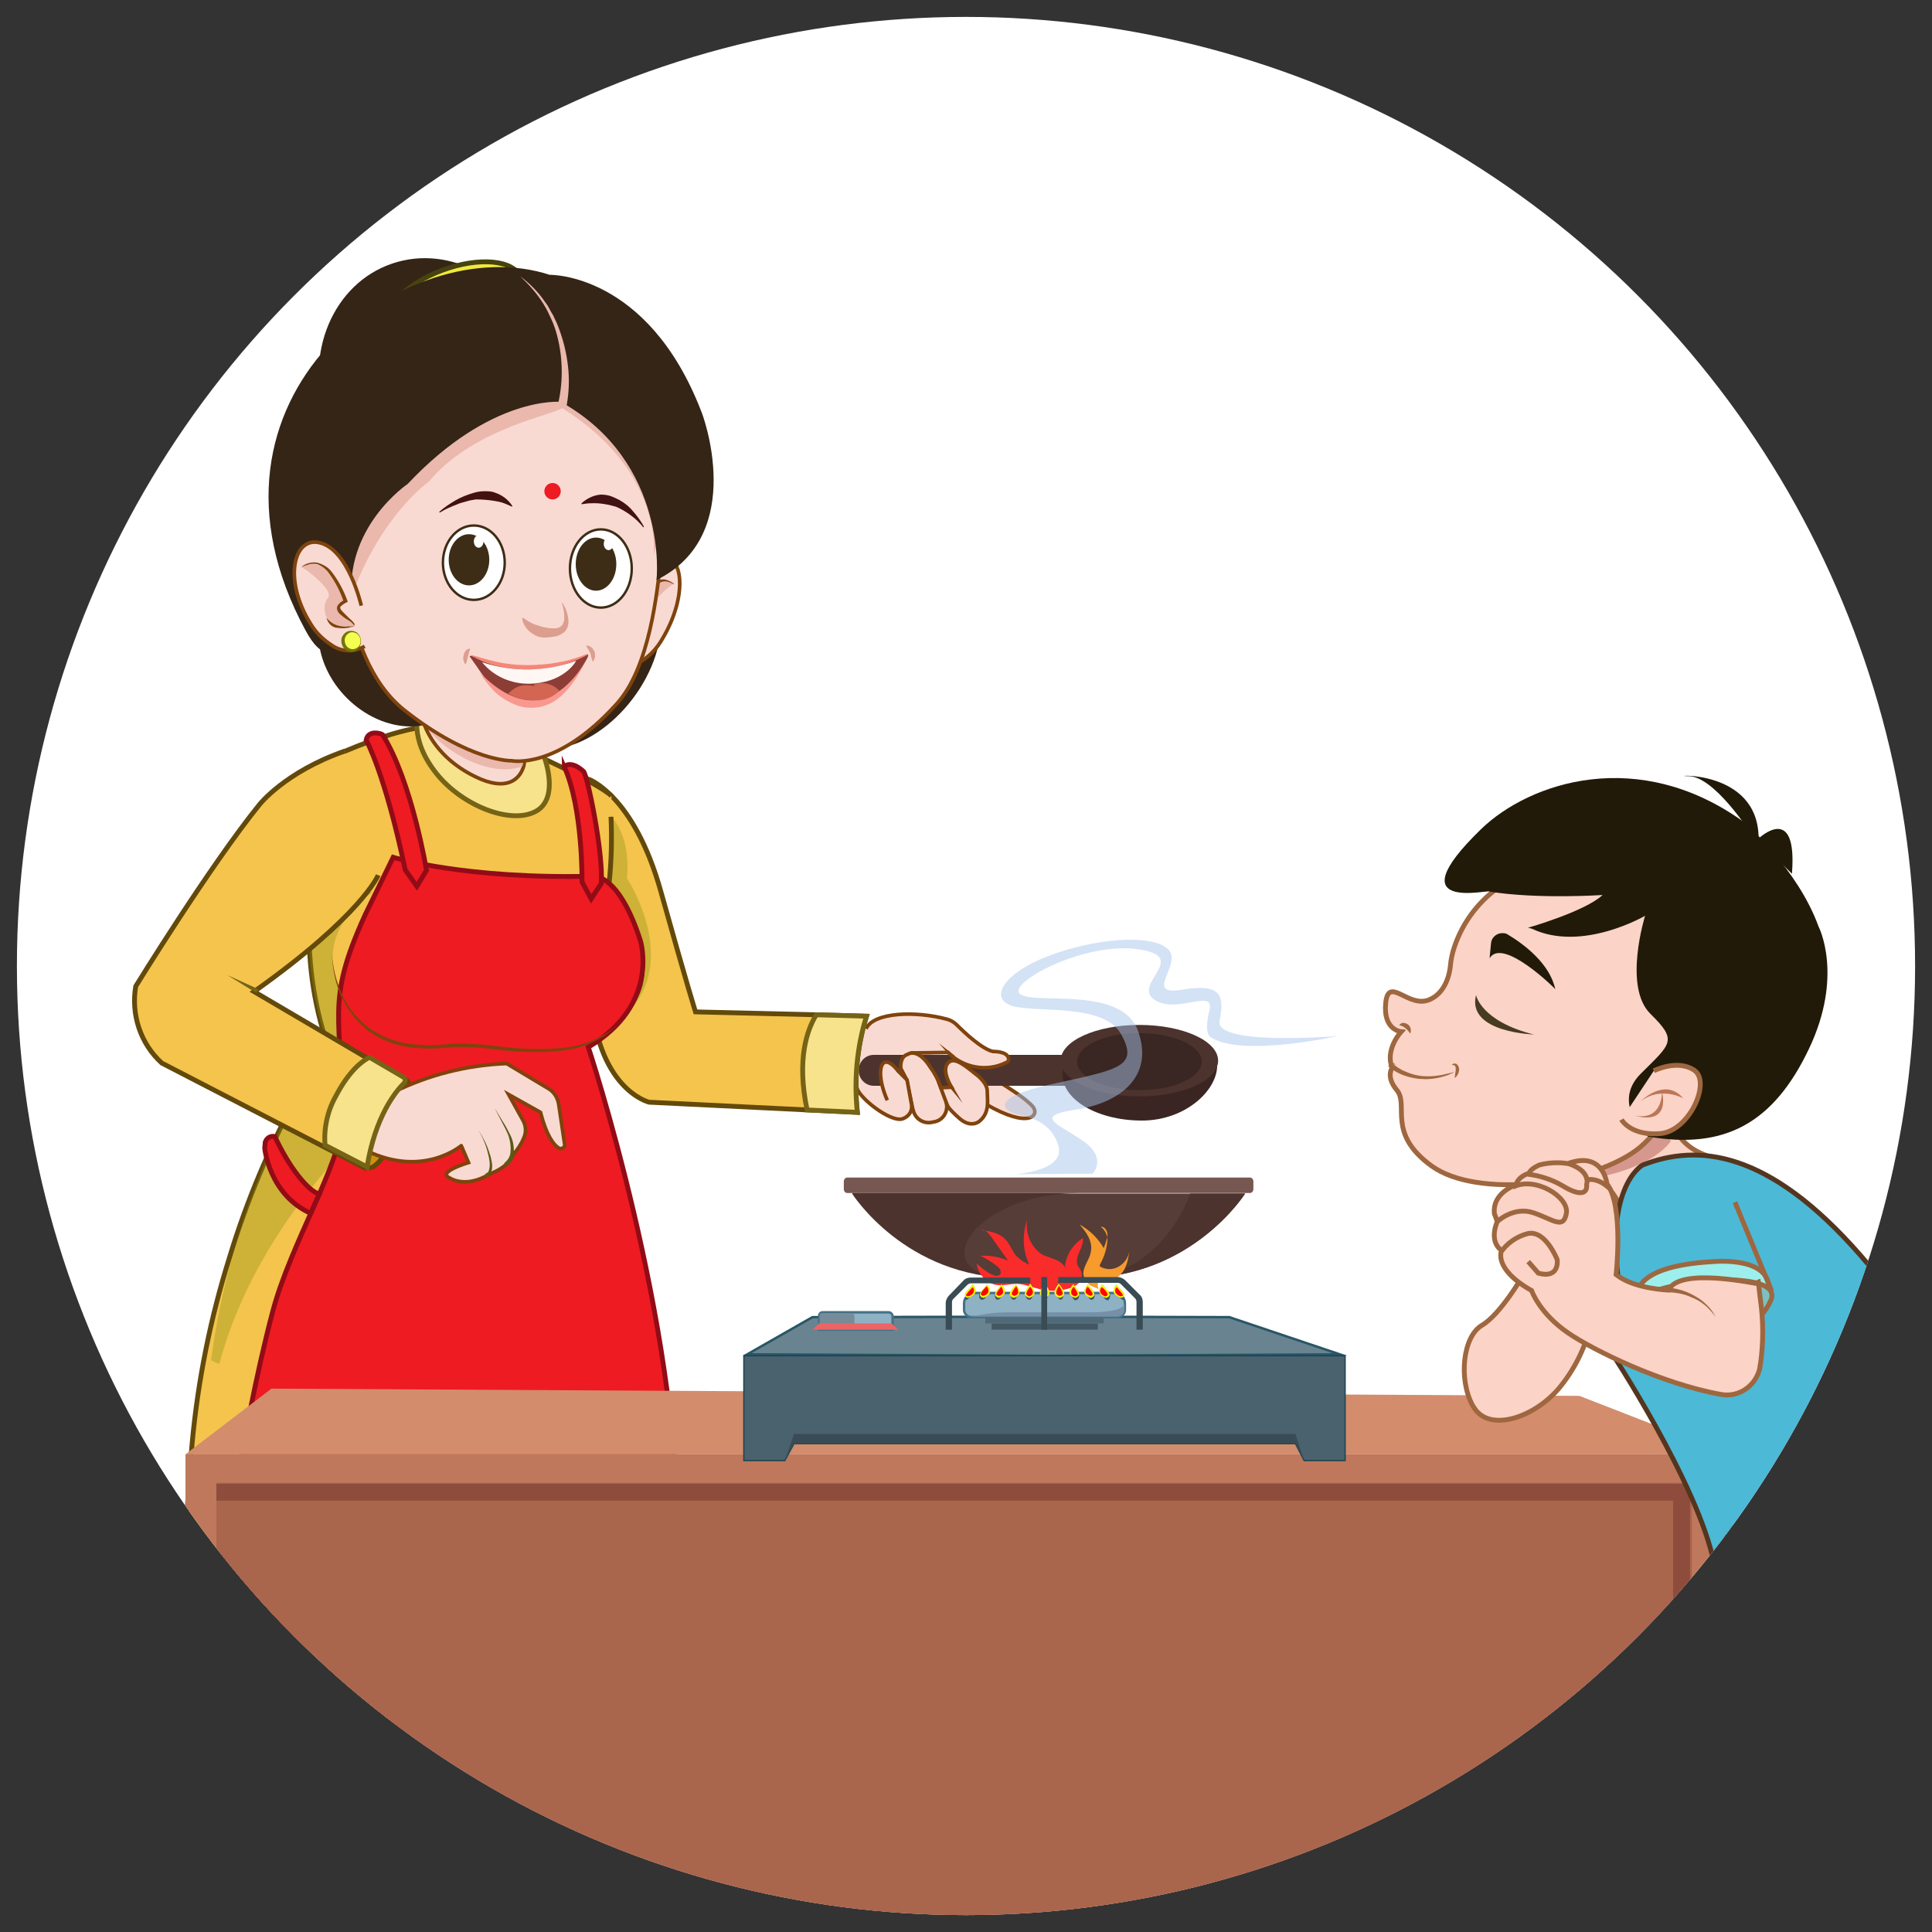 <?xml version="1.0" encoding="utf-8"?>
<!-- Generator: Adobe Illustrator 25.2.3, SVG Export Plug-In . SVG Version: 6.00 Build 0)  -->
<svg version="1.1" id="Layer_1" xmlns="http://www.w3.org/2000/svg" xmlns:xlink="http://www.w3.org/1999/xlink" x="0px" y="0px"
	 viewBox="0 0 400 400" style="enable-background:new 0 0 400 400;" xml:space="preserve">
<rect x="0" y="0" width="400" height="400" fill="#333333" stroke="none"/>
<style type="text/css">
	.st0{fill:#FFFFFF;}
	.st1{clip-path:url(#SVGID_2_);}
	.st2{fill:#F9DAD2;stroke:#7F430D;stroke-width:0.75;stroke-miterlimit:10;}
	.st3{fill:#D19B13;stroke:#63490A;stroke-miterlimit:10;}
	.st4{fill:#F9DAD2;}
	.st5{fill:#4C332E;}
	.st6{fill:#7F430D;}
	.st7{fill:#3A2522;}
	.st8{fill:#3A2622;}
	.st9{fill:#F4C44D;stroke:#63490A;stroke-miterlimit:10;}
	.st10{opacity:0.37;fill:#8A9312;enable-background:new    ;}
	.st11{fill:#8A9312;}
	.st12{fill:#63490A;}
	.st13{fill:#F8E38D;stroke:#756316;stroke-miterlimit:10;}
	.st14{fill:#F8E38D;}
	.st15{fill:#756316;}
	.st16{fill:#563D37;}
	.st17{fill:#775751;}
	.st18{fill:#F79B2D;}
	.st19{fill:#F92B2B;}
	.st20{fill:#EE1B22;stroke:#910C16;stroke-miterlimit:10;}
	.st21{fill:#C9930E;stroke:#63490A;stroke-miterlimit:10;}
	.st22{fill:#595B16;}
	.st23{fill:#BF785C;}
	.st24{fill:#AA654D;}
	.st25{fill:#8E4D3C;}
	.st26{fill:#D38C6C;}
	.st27{fill:#698391;stroke:#295666;stroke-width:0.5;stroke-miterlimit:10;}
	.st28{fill:#4A616E;stroke:#19444F;stroke-width:0.25;stroke-miterlimit:10;}
	.st29{fill:#394B54;}
	.st30{fill:#435863;}
	.st31{fill:#8FB1C4;stroke:#447287;stroke-width:0.5;stroke-miterlimit:10;}
	.st32{fill:#516A78;}
	.st33{fill:#68D1F7;}
	.st34{fill:#FFF200;}
	.st35{fill:#FF0303;}
	.st36{fill:#EB9465;}
	.st37{fill:#7690A8;}
	.st38{fill:#778C99;}
	.st39{fill:#EB6565;}
	.st40{fill:none;}
	.st41{fill:#342516;}
	.st42{fill:#EAB8AD;}
	.st43{fill:#EFE940;stroke:#47430F;stroke-miterlimit:10;}
	.st44{fill:#F4FF51;}
	.st45{fill:#73750B;}
	.st46{fill:#421111;}
	.st47{fill:#8C3D35;}
	.st48{fill:#F9988F;}
	.st49{fill:#F58778;}
	.st50{fill:#FFF7F4;}
	.st51{fill:#D26653;}
	.st52{fill:#FFFFFF;stroke:#3D2D16;stroke-width:0.5;stroke-miterlimit:10;}
	.st53{fill:#3D2D16;}
	.st54{fill:#DC9E8F;}
	.st55{fill:#EE1B22;}
	.st56{fill:#FBD3C7;stroke:#9E673F;stroke-miterlimit:10;}
	.st57{fill:#D6988E;}
	.st58{fill:#211A09;}
	.st59{fill:#473B21;}
	.st60{fill:#FBD3C7;}
	.st61{fill:#9E673F;}
	.st62{fill:#BC7757;}
	.st63{fill:#D6A27F;stroke:#562F15;stroke-miterlimit:10;}
	.st64{fill:#F4C29D;stroke:#562F15;stroke-miterlimit:10;}
	.st65{fill:#4CB9D6;stroke:#54351F;stroke-miterlimit:10;}
	.st66{fill:#9CEFED;stroke:#9E673F;stroke-miterlimit:10;}
	.st67{fill:#7CC1C1;stroke:#9E673F;stroke-miterlimit:10;}
	.st68{fill:none;stroke:#9E673F;stroke-miterlimit:10;}
	.st69{opacity:0.49;fill:#A5C5EB;enable-background:new    ;}
</style>
<circle class="st0" cx="200" cy="200" r="196.5"/>
<g>
	<defs>
		<circle id="SVGID_1_" cx="200" cy="200" r="196.5"/>
	</defs>
	<clipPath id="SVGID_2_">
		<use xlink:href="#SVGID_1_"  style="overflow:visible;"/>
	</clipPath>
	<g class="st1">
		<path class="st2" d="M268.1,286.8c0,0-5.1,6-4.1,12.2c1.8,1.1,4.2,0.6,5.3-1.2c0.2-0.3,0.3-0.5,0.4-0.8
			C271.6,292.6,268.1,286.8,268.1,286.8z"/>
		<path class="st3" d="M76.3,307.9c0,0.4-5.8-0.4-5.9,0.7c-0.7,10.5-3.8,47.7-3.8,47.7l35.1,2.9l12-36.4"/>
		<path class="st3" d="M100.4,309.7c0,0.4,0.7,5.4,0.9,6.5c1.6,10.4,8,48.5,8,48.5l38.3-8.5l-1-49.4"/>
		<path class="st2" d="M202.8,223.6l4.7,0.8c0,0,5.1,3.1,6.4,4.8s-0.8,4.6-9.8-0.6C204,228.7,203.6,224.6,202.8,223.6z"/>
		<path class="st4" d="M177.8,218.9c0.2,2.7-3,4-1.3,5.3c1.2,1,7,2.4,8.7,2.4c4.1,0,8.3-0.3,8.3-4.9s-4.7-10.1-8.8-10.1
			S177.4,212.7,177.8,218.9z"/>
		<path class="st5" d="M224.4,224.8h-43.5c-1.7,0-3.1-1.4-3.1-3.1l0,0v-0.2c0-1.7,1.4-3.1,3.1-3.1l0,0h43.5l0,0V224.8L224.4,224.8z"
			/>
		<path class="st2" d="M179.3,213c1.6-3.5,10.4-3.7,16.7-2c0.8,0.2,1.5,0.6,2.1,1.2c1.6,1.6,5.2,5,7.5,5.5c0,0,2.9-0.1,3.2,1.4
			c0.1,0.4-0.1,0.8-0.5,0.9c-4,2-8.9,1.1-12-2.1l-7.8,0.1"/>
		<path class="st2" d="M197,225.1c0,0-2-3.2-0.9-4.8s3-0.3,5.8,2c0,0,2.5,1.7,2.5,3.6s0.6,4.5-1.7,6.3c0,0-1.7,1.4-4-0.6
			s-2.7-2.9-2.7-2.9c0.2,1.8-1,3.4-2.8,3.6c-1.8,0.5-3.6-0.5-4.1-2.3c0-0.1,0-0.2-0.1-0.3l-1.3-6.2l-1.2-2.3c0,0-0.3-2.4,1.4-2.9
			c0,0,2.1-1.6,4.8,2.8c0.9,1.2,1.6,2.6,2.1,4.1L197,225.1z"/>
		<path class="st4" d="M196.8,224.8c0,0,0.8,1.3,2.4,3.6"/>
		<polygon class="st6" points="197.1,224.6 199.3,228.4 196.5,225 		"/>
		<path class="st2" d="M196.3,229.2c-0.2-0.3-2-5.3-2-5.3"/>
		<path class="st2" d="M188.7,228.7c0.3,1.4-0.7,2.7-2.1,3c-2.4,0.4-8.3-4-9.2-6.4c0,0-0.1,1.6-1.6-2.4"/>
		<path class="st2" d="M183.7,227.8c-2-4.6-1.6-7.7-0.4-7.9s2.6,1.8,2.6,1.8l1.9,1.9l1,5.5"/>
		<path class="st7" d="M252,220.6c0,5.2-6.6,11.4-15.6,11.4s-16.4-4.2-16.4-9.5s7.3-9.5,16.3-9.5S252,215.4,252,220.6z"/>
		<ellipse class="st5" cx="235.9" cy="219.6" rx="16.3" ry="7.4"/>
		<ellipse class="st8" cx="235.9" cy="219.8" rx="12.9" ry="5.9"/>
		<polygon class="st6" points="197.2,219.2 194.4,216 197.7,218.6 		"/>
		<path class="st9" d="M121.8,161.3l0.5,43.6c1,20.7,12.1,23.3,12.1,23.3l32.7,1.6l10.4,0.5c-0.7-6.7-0.1-13.5,1.9-19.9l-10.4-0.3
			l-25-0.6c0,0-1.6-5-7.2-25S121.8,161.3,121.8,161.3z"/>
		<path class="st10" d="M125.9,168.2c0,0.3,4.8,3.8,3.9,13.6c0,0,15.7,23.8-8.7,33.4"/>
		<path class="st9" d="M126.6,164.8c-2.2-2.4-21.6-12-31.7-14.3s-30.1,8.1-30.1,8.1L64.4,178l-0.2,9.2c-0.7,9.3,0.3,18.7,3.1,27.6
			l-1.7,2.7l-3.7,8.6C56,237,51.1,248.5,47.5,260.4c-3.9,12.4-6.5,25.3-7.7,38.2c-1.2,12.8-2,31.5-1.6,31.7
			c46.7,20.7,100.2-9.2,100.2-9.2c-0.8-16.6-2.6-33.1-5.1-49.5c-3.9-25.2-11.3-48.3-11.8-50.4c-1-4.5,0.9-5.6,0.9-5.6
			c8.8-4.9,10.2-11.9,10.2-11.9c2.3-10.5-6.5-20.8-6.5-20.8c0.5-4.6,0.6-9.2,0.4-13.8"/>
		<path class="st10" d="M72.9,209.4l13.4,14.9c0,0-31.4,22.7-40.9,58.1c-0.6-0.3-1.2-0.5-1.7-0.8c2.6-19.5,8.8-38.3,18.2-55.5
			L65,219c0.4-0.9,0.9-1.8,1.4-2.7l0.9-1.4c-2.8-8.9-3.8-18.3-3.1-27.6l0.2-9.3l2.9-0.6l9.7,7.5C76.2,185.2,62.1,194.6,72.9,209.4z"
			/>
		<polygon class="st11" points="95.5,232.5 91.1,274.7 91.3,232.3 		"/>
		<polygon class="st11" points="111.3,225.9 122.3,273.2 107.3,227 		"/>
		<polygon class="st11" points="80.6,229.6 65.3,264.4 76.6,228.2 		"/>
		<path class="st12" d="M123.6,215c-2.2,1.1-4.5,1.7-6.9,2c-2.3,0.3-4.7,0.5-7,0.6c-1.2,0-2.4,0-3.5,0l-3.5-0.2l-3.6-0.3l-3.5-0.4
			L99,217l3.5,0.1h3.5c1.2-0.1,2.3,0,3.5-0.1c2.3-0.1,4.6-0.4,6.9-0.8c1.1-0.2,2.3-0.5,3.4-0.8c1.1-0.3,2.1-0.7,3.1-1.3L123.6,215z"
			/>
		<path class="st13" d="M108.4,148.5c4.9,6.7,7.8,16.7,2.5,19.5s-15.3-1.3-20.5-7.8c-2.8-3.5-3.9-6.7-4.1-9.5
			c-0.2-4.2,6.1-1.7,8.8-3.6C100.1,143.4,103.5,141.8,108.4,148.5z"/>
		<path class="st14" d="M89,151.1c0-0.9,0.5-1.8,1.3-2.3"/>
		<path class="st15" d="M88.6,151.1c0-0.3,0.1-0.5,0.2-0.8c0.1-0.2,0.2-0.5,0.4-0.7c0.3-0.4,0.7-0.7,1.1-0.9
			c-0.3,0.3-0.6,0.6-0.8,1.1c-0.1,0.2-0.1,0.4-0.1,0.6c0,0.2,0,0.4,0,0.6L88.6,151.1z"/>
		<path class="st16" d="M216.5,247.1h41.3c0,0-11,17.5-33.7,17.5h-14c-22.7,0-33.7-17.5-33.7-17.5H216.5z"/>
		<path class="st17" d="M175.4,243.8h83.4c0.4,0,0.7,0.4,0.7,0.8v1.6c0,0.4-0.3,0.8-0.7,0.8h-83.4c-0.4,0-0.7-0.4-0.7-0.8v-1.6
			C174.7,244.2,175,243.8,175.4,243.8z"/>
		<path class="st5" d="M246.4,247.1h11.4c0,0-11,17.5-33.7,17.5h-0.6C240.8,264.6,246.4,247.1,246.4,247.1z"/>
		<path class="st5" d="M206.8,264.4c-12.2-1-23.3-7.4-30.4-17.4h47.1C201.8,247.1,191.9,262.9,206.8,264.4z"/>
		<path class="st18" d="M227.5,267c-0.3-0.6-0.3-1.2,0-1.8c0.6-0.8,1.5-0.3,2.3-0.2c1.1,0.1,2.3-1,3-2.2c0.6-1.2,0.9-2.6,1-3.9
			c-0.1,1.4-1,2.7-2.3,3.4c-1.1,0.6-2.5,0.6-3.6,0c-0.1,0-0.2-0.1-0.2-0.2c0-0.1,0-0.3,0.1-0.4c0.7-1.3,1.2-2.7,1.4-4.2
			c0.3-1.3-0.2-2.7-1.3-3.5c0.8-0.1,1.4,0.8,1.4,1.7c-0.1,0.9-0.4,1.8-0.8,2.7c-1.2-2.1-2.9-3.7-5-4.9c1.3,1.5,2.9,3.5,2.3,5.9
			c-0.3,1.5-1.6,2.9-1.5,4.4c0.1,0.7,0.4,1.4,1,1.9C225.5,266.3,227.3,266.6,227.5,267z"/>
		<path class="st19" d="M221.1,264.7c0.2-1.4-0.6-2.8-1.8-3.5c-1.1-0.7-2.4-0.9-3.6-1.5c-2.3-1.6-3.5-4.4-3-7.2
			c-1.1,3-1,6.4,0.4,9.3c-1.1-0.4-2-1.1-2.8-1.9c-0.7-0.9-1.1-2-1.8-2.9c-1.3-1.7-3.4-2.1-5.4-2.3c0.7-0.3,1.4,0.5,2,1.2l3.6,5.1
			c-1.8-0.8-3.8-1.1-5.7-1c1.2,0.6,2.4,1.3,3.5,2.2c0.4,0.3,0.7,0.7,0.7,1.3c-0.1,0.8-1.1,0.7-1.8,0.4c-1.2-0.6-2.2-1.4-3.2-2.3
			c0.3,2.1,1.8,3.9,3.9,4.4c1.5,0.3,3-0.2,4.5-0.2c1.7,0.1,3.3,0.8,5,1.2c2,0.4,4,0.3,5.9-0.3c0.7-0.2,1.4-0.6,1.9-1.1
			c0.6-0.6,0.7-1.5,0.5-2.3c-0.2-0.5-0.6-0.9-0.8-1.4c-0.7-1.8,1.4-3.7,1.1-5.6c-2,1.3-3.4,3.4-3.7,5.7"/>
		<path class="st20" d="M81.4,177.5c0,0,14.9,4.6,41.6,3.9c0,0,5.2-0.4,9.6,13.4c0,0,4.1,13.2-10.8,22c0,0,18.7,56.3,18.5,101.9
			c0,0-37.1,36.5-95.3,14.5c0,0,4.6-35.8,11.5-61.8c3.7-13.9,14.1-30.7,14.2-38.7c0.4-22.9-3.6-24.6,4.9-43.3L81.4,177.5z"/>
		<path class="st20" d="M75.8,153.2c0,0,3.9,6.9,8.1,26.9l2.4,3.4l2-3.3c0,0-3-18.4-9.1-28.1C79.2,152,76.3,150.9,75.8,153.2z"/>
		<path class="st20" d="M120.8,159.7c0.8,0.7,4.1,16.6,3.7,23.2l-2.1,3.2l-1.9-3.5c0,0,0.2-15.4-3.7-23.9
			C116.8,158.8,118,157.2,120.8,159.7z"/>
		<path class="st6" d="M128.5,211.5c-1,1.1-2.1,2.1-3.4,3c-1.3,0.8-2.7,1.5-4.1,2c-1.5,0.5-2.9,0.8-4.5,1c-1.5,0.2-3,0.3-4.6,0.3
			c-3,0-6.1-0.1-9.1-0.5c-3-0.4-6-0.6-9-0.5c-1.5,0.1-3,0.3-4.5,0.3c-1.5,0-3.1-0.1-4.6-0.3c-3.1-0.4-6-1.6-8.5-3.4
			c-2.4-1.9-4.3-4.4-5.6-7.2c-1.2-2.8-1.8-5.8-1.9-8.9c0.2,3,0.9,6,2.2,8.7c1.2,2.7,3.2,5.1,5.6,6.9c2.5,1.7,5.3,2.8,8.2,3.2
			c1.5,0.2,3,0.3,4.5,0.3c1.5,0,3-0.2,4.5-0.3c3-0.1,6.1,0.1,9.1,0.5c3,0.4,6,0.6,9,0.6c1.5,0,3-0.1,4.5-0.2c1.5-0.2,3-0.4,4.4-0.9
			c1.4-0.4,2.8-1,4.1-1.8C126.3,213.6,127.5,212.6,128.5,211.5z"/>
		<path class="st20" d="M66.1,247.2c-2.2-0.5-6.2-5.4-9.2-11.9l0,0c-0.9-0.2-1.7,0.3-2,1.2c0,0.1,0,0.1,0,0.2l-0.1,1
			c0,0,0.9,9.6,9.5,13.5L66.1,247.2z"/>
		
			<ellipse transform="matrix(0.391 -0.92 0.92 0.391 -165.205 215.458)" class="st21" cx="80.2" cy="232.6" rx="9.9" ry="2.6"/>
		<path class="st2" d="M75.8,238.2l5.7-12.1c7.3-3.6,15.3-5.6,23.4-5.9l8.5,5.1c1.3,0.7,2.1,2,2.3,3.5l1.2,8.1
			c0.1,0.4-0.2,0.8-0.7,0.9c-0.2,0-0.4,0-0.5-0.1c-1-0.6-2.5-2.4-3.8-7.4l-6.6-3.7l3,5.4c0.6,1.1,0.7,2.5,0.1,3.7
			c-0.5,1.2-1.3,2.4-2.2,3.4c0,0-0.6,2.4-4.9,4c0,0-4.8,3.3-8.8,0.4c0,0-1.2-1,4.5-2.8l-1.5-3.5C95.6,237.1,87.7,244,75.8,238.2z"/>
		<path class="st22" d="M100.5,243c0.3-0.1,0.6-0.3,0.7-0.6c0.1-0.4,0.2-0.8,0.2-1.2c0-0.9-0.2-1.7-0.4-2.5c-0.4-1.7-1.1-3.3-2-4.8
			c1,1.5,1.8,3.1,2.3,4.7c0.3,0.8,0.5,1.7,0.6,2.6c0,0.5,0,1-0.2,1.4c-0.2,0.6-0.6,1-1.2,1.1L100.5,243z"/>
		<path class="st22" d="M104.4,240.8c0.8-0.6,1.3-1.5,1.3-2.5c0.1-1-0.1-2.1-0.4-3.1c-0.4-1-0.9-2-1.4-2.9l-1.5-2.9l1.7,2.8
			c0.6,0.9,1.1,1.9,1.6,2.9c0.5,1,0.7,2.1,0.7,3.3c0,1.2-0.6,2.3-1.5,3.1L104.4,240.8z"/>
		<path class="st9" d="M78.3,181.2c0,0-3.4,8.3-25.7,24.1L75.9,219l7.8,4.6c0,0-6.3,4.7-8.4,18.1l-8.7-4.5l-33.1-17.1
			c-4.4-4-6.4-10-5.4-15.9c0,0,15.4-25,25.6-37.6c0,0,5.3-6.8,17.7-11.1"/>
		<path class="st13" d="M83.7,224.2c-1.7,1.7-6,6.8-7.7,17.4l-8.7-4.5c-0.3-3.5,0.5-7.1,2.2-10.1c2.8-5.4,5.6-7.4,7-8.1l7,4.1
			c0.4,0.2,0.5,0.7,0.3,1C83.8,224.1,83.8,224.2,83.7,224.2z"/>
		<rect x="38.4" y="301.1" class="st23" width="319.7" height="115.4"/>
		<rect x="44.8" y="307" class="st24" width="305.5" height="103.2"/>
		<rect x="44.8" y="307.2" class="st25" width="305.5" height="3.5"/>
		<rect x="346.4" y="308" class="st25" width="3.5" height="102.2"/>
		<polygon class="st26" points="38.4,301.1 358.1,301.1 327,289 56.2,287.5 		"/>
		<polygon class="st27" points="168.2,272.7 215.5,272.6 254.5,272.7 277.4,280.4 216.3,280.7 154.7,280.4 		"/>
		<polygon class="st28" points="278.5,280.7 278.5,302.4 270,302.4 268.2,298.9 164.4,298.9 162.5,302.4 154,302.4 154,280.7 		"/>
		<polygon class="st29" points="164.4,298.9 162.5,302.4 164.4,296.9 268.2,296.9 270,302.4 268.2,298.9 		"/>
		<rect x="205.3" y="274" class="st30" width="22" height="1.3"/>
		<path class="st31" d="M201.8,267.7h29c1.2,0,2.1,1,2.1,2.1l0,0v1.4c0,0.8-0.7,1.5-1.5,1.5l0,0h-30.3c-0.8,0-1.5-0.7-1.5-1.5l0,0
			v-1.4C199.6,268.6,200.6,267.7,201.8,267.7L201.8,267.7z"/>
		<rect x="204" y="272.7" class="st32" width="24.5" height="1.3"/>
		<path class="st30" d="M232.8,269c0,0-0.1,0.1-0.1,0.1c-0.4,0.1-0.9-0.3-1-0.9c0-0.1-0.1-0.3-0.1-0.4
			C232.1,268,232.5,268.5,232.8,269z"/>
		<path class="st30" d="M207.4,268.1c-0.1,0.6-0.5,1-0.9,1s-0.6-0.6-0.5-1.2l0.1-0.2h1.4C207.4,267.9,207.4,268,207.4,268.1z"/>
		<path class="st30" d="M204.2,268.2c-0.1,0.6-0.6,1-1,0.9s-0.6-0.6-0.4-1.3c0-0.1,0-0.1,0.1-0.2h1.4
			C204.2,267.9,204.2,268,204.2,268.2z"/>
		<path class="st30" d="M210.6,268.1c-0.1,0.6-0.4,1.1-0.8,1s-0.6-0.6-0.6-1.2c0-0.1,0-0.2,0.1-0.3h1.3
			C210.6,267.8,210.6,268,210.6,268.1z"/>
		<path class="st30" d="M199.8,269c0.2-0.6,0.7-1,1.2-1.2c0,0.1,0,0.3-0.1,0.4c-0.2,0.6-0.6,1-1,0.9
			C199.9,269.1,199.8,269.1,199.8,269z"/>
		<path class="st30" d="M226.6,267.9c0.1,0.6-0.1,1.1-0.5,1.2s-0.8-0.4-0.9-1c0-0.2,0-0.3,0-0.5h1.4
			C226.6,267.7,226.6,267.8,226.6,267.9z"/>
		<path class="st30" d="M223.4,268c0.1,0.6-0.2,1.1-0.6,1.2s-0.8-0.4-0.8-1c0-0.1,0-0.3,0-0.4h1.3
			C223.3,267.8,223.4,267.9,223.4,268z"/>
		<path class="st30" d="M229.8,267.9c0.1,0.6-0.1,1.2-0.4,1.3s-0.8-0.3-1-0.9c0-0.2,0-0.3,0-0.5h1.4
			C229.8,267.7,229.8,267.8,229.8,267.9z"/>
		<path class="st30" d="M220.2,268c0,0.6-0.3,1.1-0.6,1.1s-0.7-0.5-0.8-1c0-0.1,0-0.3,0-0.4h1.3C220.1,267.8,220.2,267.9,220.2,268z
			"/>
		<path class="st30" d="M217,268c0,0.6-0.3,1.1-0.7,1.1s-0.7-0.5-0.7-1.1c0-0.1,0-0.2,0-0.4h1.3C217,267.8,217,267.9,217,268z"/>
		<path class="st30" d="M213.8,268.1c0,0.6-0.4,1.1-0.8,1s-0.7-0.5-0.6-1.1c0-0.1,0-0.2,0-0.3h1.3
			C213.7,267.8,213.8,267.9,213.8,268.1z"/>
		<path class="st33" d="M219.4,268.7c-1.5-0.5-1.3-1.5-0.2-2.9C220.3,267.2,221,268.2,219.4,268.7z"/>
		<path class="st33" d="M222.6,268.7c-1.5-0.5-1.5-1.5-0.4-2.8C223.3,267.2,224.1,268.2,222.6,268.7z"/>
		<path class="st33" d="M225.8,268.7c-1.5-0.5-1.7-1.5-0.6-2.8C226.3,267.2,227.3,268.2,225.8,268.7z"/>
		<path class="st33" d="M229,268.7c-1.5-0.5-1.9-1.5-0.8-2.8C229.3,267.2,230.5,268.2,229,268.7z"/>
		<path class="st33" d="M232.1,268.7c-1.5-0.5-2.1-1.4-1-2.8C232.2,267.3,233.7,268.2,232.1,268.7z"/>
		<path class="st33" d="M216.3,268.7c-1.5-0.5-1.1-1.6,0-2.9C217.4,267.1,217.8,268.2,216.3,268.7z"/>
		<path class="st33" d="M213.1,268.7c-1.5-0.5-0.9-1.5,0.2-2.9C214.4,267.2,214.6,268.2,213.1,268.7z"/>
		<path class="st33" d="M209.9,268.7c-1.5-0.5-0.7-1.5,0.4-2.8C211.4,267.2,211.4,268.2,209.9,268.7z"/>
		<path class="st33" d="M206.8,268.7c-1.5-0.5-0.5-1.5,0.6-2.8C208.4,267.2,208.3,268.2,206.8,268.7z"/>
		<path class="st33" d="M203.6,268.7c-1.5-0.5-0.3-1.5,0.8-2.8C205.4,267.2,205.1,268.2,203.6,268.7z"/>
		<path class="st33" d="M201.4,265.9c1.1,1.3,0.6,2.3-1,2.8C198.9,268.2,200.3,267.3,201.4,265.9z"/>
		<path class="st34" d="M219.4,268.7c-1.5-0.5-1.3-1.5-0.2-2.9C220.3,267.2,221,268.2,219.4,268.7z"/>
		<path class="st34" d="M222.6,268.7c-1.5-0.5-1.5-1.5-0.4-2.8C223.3,267.2,224.1,268.2,222.6,268.7z"/>
		<path class="st34" d="M225.8,268.7c-1.5-0.5-1.7-1.5-0.6-2.8C226.3,267.2,227.3,268.2,225.8,268.7z"/>
		<path class="st34" d="M229,268.7c-1.5-0.5-1.9-1.5-0.8-2.8C229.3,267.2,230.5,268.2,229,268.7z"/>
		<path class="st34" d="M232.1,268.7c-1.5-0.5-2.1-1.4-1-2.8C232.2,267.3,233.7,268.2,232.1,268.7z"/>
		<path class="st34" d="M216.3,268.7c-1.5-0.5-1.1-1.6,0-2.9C217.4,267.1,217.8,268.2,216.3,268.7z"/>
		<path class="st34" d="M213.1,268.7c-1.5-0.5-0.9-1.5,0.2-2.9C214.4,267.2,214.6,268.2,213.1,268.7z"/>
		<path class="st34" d="M209.9,268.7c-1.5-0.5-0.7-1.5,0.4-2.8C211.4,267.2,211.4,268.2,209.9,268.7z"/>
		<path class="st34" d="M206.8,268.7c-1.5-0.5-0.5-1.5,0.6-2.8C208.4,267.2,208.3,268.2,206.8,268.7z"/>
		<path class="st34" d="M203.6,268.7c-1.5-0.5-0.3-1.5,0.8-2.8C205.4,267.2,205.1,268.2,203.6,268.7z"/>
		<path class="st34" d="M201.4,265.9c1.1,1.3,0.6,2.3-1,2.8C198.9,268.2,200.3,267.3,201.4,265.9z"/>
		<path class="st35" d="M220,267.9c-0.1,0.2-0.3,0.3-0.6,0.4c-0.4-0.1-0.7-0.3-0.7-0.6s0-0.7,0.6-1.5
			C219.6,266.8,220.1,267.5,220,267.9z"/>
		<path class="st35" d="M223.1,268c-0.1,0.2-0.3,0.3-0.5,0.4c-0.4-0.1-0.7-0.3-0.8-0.6c-0.1-0.5,0.1-1,0.5-1.4
			C222.7,267,223.2,267.7,223.1,268z"/>
		<path class="st35" d="M225.2,266.4c0.5,0.6,1.1,1.3,1,1.6c0,0.1-0.2,0.2-0.4,0.3c-0.5-0.2-0.9-0.4-1-0.7
			C224.7,267.2,224.9,266.7,225.2,266.4L225.2,266.4z"/>
		<path class="st35" d="M228.4,266.7c0.5,0.5,1,1.1,0.9,1.4c0,0.1-0.2,0.2-0.4,0.3c-0.5-0.1-0.9-0.4-1.1-0.8c-0.1-0.4,0-0.8,0.3-1.1
			L228.4,266.7z"/>
		<path class="st35" d="M231.6,267c0.4,0.4,0.9,1,0.9,1.2c0,0-0.1,0.1-0.4,0.2c-0.5-0.1-1-0.4-1.2-0.9c-0.1-0.4,0-0.7,0.3-1
			C231.3,266.6,231.5,266.8,231.6,267z"/>
		<path class="st36" d="M216.9,267.9c-0.1,0.2-0.3,0.4-0.6,0.5c-0.3-0.1-0.5-0.2-0.7-0.5c-0.1-0.3,0.1-0.9,0.7-1.6
			C216.8,267,217,267.5,216.9,267.9z"/>
		<path class="st35" d="M213.8,267.8c-0.1,0.3-0.3,0.4-0.7,0.6c-0.3-0.1-0.5-0.3-0.6-0.4c-0.1-0.4,0.4-1.1,0.8-1.6
			C213.9,267.1,213.9,267.6,213.8,267.8z"/>
		<path class="st35" d="M210.8,267.7c-0.1,0.3-0.4,0.5-0.8,0.6c-0.2-0.1-0.5-0.2-0.5-0.4c-0.1-0.3,0.4-1,0.9-1.6
			C210.7,266.7,210.8,267.2,210.8,267.7z"/>
		<path class="st35" d="M207.7,267.6c-0.1,0.3-0.4,0.6-0.9,0.7c-0.3-0.1-0.4-0.2-0.5-0.3c-0.1-0.3,0.5-1,1-1.6l0,0
			C207.6,266.8,207.7,267.2,207.7,267.6z"/>
		<path class="st35" d="M204.6,267.5c-0.1,0.4-0.6,0.7-1.1,0.8c-0.2-0.1-0.4-0.2-0.4-0.3c-0.1-0.3,0.4-0.9,0.9-1.4l0.3-0.3
			C204.6,266.7,204.7,267.1,204.6,267.5z"/>
		<path class="st35" d="M201.6,267.5c-0.2,0.5-0.7,0.8-1.2,0.9c-0.3-0.1-0.4-0.2-0.4-0.2c0-0.2,0.5-0.8,0.9-1.2l0.5-0.5
			C201.6,266.7,201.7,267.1,201.6,267.5z"/>
		<path class="st37" d="M232.8,270v1.2c0,0.8-0.7,1.4-1.4,1.4c0,0,0,0,0,0h-29.8c-0.3,0-0.5-0.1-0.8-0.2c0.6,0,1.2,0,1.8-0.1
			c2-0.4,4.1-0.6,6.1-0.6h17.5C232,271.6,232.7,270.4,232.8,270z"/>
		<path class="st29" d="M235.4,275.3h1.2v-5.7c0-0.6-0.2-1.2-0.7-1.6l-2.9-2.9c-0.4-0.4-1-0.7-1.6-0.7h-12.3v1.2h12.3
			c0.3,0,0.5,0.1,0.7,0.3l2.9,2.9c0.2,0.2,0.3,0.5,0.3,0.7V275.3z"/>
		<path class="st29" d="M195.9,275.3h1.2v-5.7c0-0.3,0.1-0.5,0.3-0.7l2.9-2.9c0.2-0.2,0.5-0.3,0.7-0.3h12.3v-1.2h-12.3
			c-0.6,0-1.2,0.2-1.6,0.7l-2.9,3c-0.4,0.4-0.7,1-0.7,1.6V275.3z"/>
		<rect x="215.6" y="264.4" class="st29" width="1.2" height="10.9"/>
		<path class="st31" d="M170.3,271.7H184c0.4,0,0.7,0.3,0.8,0.7v2.9h-15.2v-2.9C169.6,272,169.9,271.7,170.3,271.7z"/>
		<g>
			<path class="st38" d="M170,271.9h6.5c0.2,0,0.4,0.3,0.4,0.6v1.5l0.7,1.2h-7.9v-2.8C169.7,272.2,169.8,271.9,170,271.9z"/>
		</g>
		<polygon class="st39" points="168.2,275.3 186,275.3 184.6,274 169.6,274 		"/>
		<line class="st40" x1="53.3" y1="205.2" x2="47.1" y2="201.9"/>
		<polygon class="st15" points="53.1,205.6 47.1,201.9 53.5,204.8 		"/>
		<path class="st13" d="M167.1,229.8l10.4,0.5c-0.7-6.7-0.1-13.5,1.9-19.9l-10.4-0.3C167.1,213.2,164.9,219.3,167.1,229.8z"/>
		<path class="st41" d="M65.9,131c0,10.3,9.5,19.4,19.1,19.4s15.5-9.2,15.5-19.4s-7.8-18.6-17.3-18.6S65.9,120.8,65.9,131z"/>
		<path class="st41" d="M96.3,130.1c0,13.8,6.4,25,17.2,25S137,141.8,137,128s-10.3-22.8-21.1-22.8S96.3,116.3,96.3,130.1z"/>
		<path class="st2" d="M111.8,146.4c-0.1,0.1-0.2,0.3-0.3,0.5c-0.3,0.5-0.6,1-0.9,1.6c-1.2,2.6-1.9,5.4-2.1,8.2
			c0.1,0.8,0.1,1.6-0.2,2.3c-0.8,2.3-3.4,5-9.9,1.8c-9.2-4.5-10.8-11.6-10.8-11.6c1.9-1.2,3.4-3,4.3-5.1c0.6-1.5,1-3.2,1-4.9
			c0-0.3,0-0.6,0.1-0.9C106.4,125,115,142.2,111.8,146.4z"/>
		<path class="st42" d="M108.3,156.5c0.1,0.7,0.1,1.5-0.2,2.2c-8,2.8-19.1-5.3-20.4-9.5c0.8-1.9,5.3-8.4,5.4-9.4
			c4.7-2.3,12.4,3.1,17.3,8.8C109.1,151.1,108.4,153.8,108.3,156.5z"/>
		
			<ellipse transform="matrix(0.946 -0.324 0.324 0.946 -20.858 33.289)" class="st41" cx="89.6" cy="79.3" rx="23.3" ry="26.1"/>
		<ellipse transform="matrix(0.937 -0.35 0.35 0.937 -15.957 36.855)" class="st43" cx="94" cy="62.6" rx="14.7" ry="7.1"/>
		<path class="st2" d="M127.5,136.9c1.9,1.5,4,0.9,5.6-0.2c1.6-1.1,2.9-2.5,3.9-4.2c5.6-9.2,4.4-18.3-0.3-16.8c-5,1.5-8,12.9-8,12.9
			"/>
		<path class="st42" d="M139.6,120.8c0.2,0.2-3.9-4.3-8,7c0,0,1.9,0.9,0.5,2.3s-3.4,2.6-2.1,2.9c1.8,0.7,3.8-0.1,4.6-1.9
			c0,0,1.1-2.4,0-4S139.3,120.7,139.6,120.8z"/>
		<path class="st6" d="M134.6,131.2c-0.4,1.1-1.2,1.9-2.3,2.3c-0.6,0.2-1.1,0.2-1.7,0c-0.3-0.1-0.5-0.1-0.8-0.2
			c-0.2,0-0.3-0.1-0.4-0.3c-0.1-0.2-0.1-0.3,0-0.5c0.3-0.4,0.7-0.8,1.1-1.2c0.4-0.4,0.7-0.8,1-1.2s0.6-0.8,0.5-1.1
			c-0.2-0.4-0.4-0.7-0.8-0.8L131,128l0.1-0.3c0.7-2,1.7-3.9,2.9-5.6c0.6-0.9,1.5-1.6,2.5-2c0.5-0.2,1.1-0.2,1.6,0
			c0.5,0.2,0.9,0.4,1.4,0.8v0.1c-0.5-0.3-0.9-0.5-1.4-0.6c-0.5-0.1-1,0-1.4,0.2c-0.9,0.5-1.6,1.1-2.2,2c-1.1,1.7-2,3.6-2.6,5.5
			l-0.2-0.5c0.3,0.1,0.5,0.3,0.8,0.5c0.3,0.2,0.4,0.5,0.5,0.9c0,0.6-0.3,1.3-0.8,1.7c-0.9,0.6-1.6,1.3-2.4,2c-0.1,0.2,0,0.3,0.3,0.3
			c0.3,0,0.5,0.1,0.8,0.1c0.5,0,1,0,1.4-0.1c0.9-0.3,1.8-0.9,2.4-1.7L134.6,131.2z"/>
		
			<ellipse transform="matrix(0.23 -0.973 0.973 0.23 -32.236 230.801)" class="st44" cx="129.7" cy="135.8" rx="1.9" ry="1.4"/>
		<path class="st45" d="M128.4,135.5c-0.1,0.4,0,0.8,0.1,1.2c0.2,0.3,0.5,0.5,0.8,0.5c0.3-0.1,0.5-0.2,0.6-0.5
			c0.2-0.3,0.3-0.5,0.3-0.9c0.1-0.3,0.1-0.6,0-0.9c0-0.3-0.2-0.5-0.4-0.7c-0.3-0.1-0.7-0.1-1,0.2
			C128.7,134.8,128.5,135.1,128.4,135.5z M128.3,135.5c0.1-0.4,0.3-0.8,0.6-1.1c0.3-0.3,0.7-0.5,1.2-0.5c0.4,0.1,0.8,0.4,0.9,0.9
			c0.2,0.4,0.2,0.9,0.1,1.3c-0.1,0.4-0.3,0.8-0.6,1.1c-0.3,0.3-0.8,0.5-1.2,0.4c-0.4-0.1-0.8-0.4-0.9-0.9
			C128.2,136.4,128.2,135.9,128.3,135.5L128.3,135.5z"/>
		<path class="st2" d="M70.8,106.5c0,0-1.6,29.1,13,40.6c13.6,10.7,22.1,10.4,22.1,10.4s9.4,2,21.8-11.8c6.8-7.5,8.4-23.2,9.1-30
			c0.9-8.9,2.9-9.1,1.6-13.6c0,0,6.8-39.6-30.9-41.7S61.3,92.9,70.8,106.5z"/>
		<path class="st42" d="M116.4,84.5l-0.6,0.3c-3.6,1.6-18.4,4.6-27,14.9c0,0-9.9,6.9-16,23.7c0,0-7-32.5-6-33S123,76.7,123,76.7
			l15,28.6l-2.7,9.7C135.4,115,137.4,97.6,116.4,84.5z"/>
		<path class="st46" d="M90.9,106c1-0.9,2.2-1.7,3.4-2.4c1.2-0.7,2.5-1.2,3.9-1.6c0.7-0.2,1.4-0.3,2.1-0.3c0.7,0,1.5,0,2.2,0.3
			c1.5,0.5,2.8,1.5,3.6,2.8l-0.1,0.1c-0.7-0.3-1.3-0.6-1.9-0.8c-0.6-0.2-1.2-0.3-1.8-0.4c-1.2-0.2-2.5-0.3-3.8-0.3
			c-0.6,0.1-1.3,0.2-1.9,0.4c-0.6,0.2-1.3,0.3-1.9,0.6c-1.3,0.5-2.5,1-3.6,1.7L90.9,106z"/>
		<path class="st46" d="M133.3,109c-0.6-1.1-1.4-2.2-2.2-3.1c-0.8-1-1.8-1.8-2.9-2.4c-0.6-0.3-1.2-0.6-1.8-0.8
			c-0.6-0.2-1.3-0.3-2-0.3c-1.5,0.1-2.9,0.8-4,1.8v0.2c0.7-0.1,1.3-0.2,1.9-0.2c1.7-0.1,3.5,0.2,5.2,0.7c0.5,0.2,1.1,0.5,1.6,0.8
			c0.5,0.3,1,0.6,1.5,1c1,0.7,1.9,1.6,2.6,2.5L133.3,109z"/>
		<path class="st47" d="M121.8,135.7c-0.1,0.4-0.3,0.7-0.5,1.1c-1.1,2.1-3.7,6.1-7.1,7.6c-2.5,1.1-5.4,1.2-8,0.2
			c-3.3-1.3-4.9-2.9-6.8-5.6c-0.6-0.9-1.3-1.9-2.1-3c0,0-0.2-0.2,0.1-0.2c0.2,0,0.3,0,0.5,0.1c1.9,0.4,6.6,2.6,13.9,1.9
			c3.3-0.2,6.6-0.9,9.7-2.3C121.6,135.4,121.7,135.5,121.8,135.7C121.8,135.6,121.8,135.6,121.8,135.7
			C121.8,135.6,121.8,135.6,121.8,135.7z"/>
		<path class="st48" d="M121.3,136.7c-1.1,2.5-3.7,7-7.1,8.8c-2.5,1.3-5.4,1.4-8,0.2c-3.3-1.5-4.9-3.4-6.9-6.5
			c2.3,2.4,6.1,5.6,10.6,5.8C116.1,145.1,120.2,138.8,121.3,136.7z"/>
		<path class="st49" d="M121.8,135.5c-3.9,2.1-8.2,3.2-12.6,3.1c-6.7,0-10.6-2.2-11.8-3c0.2,0,0.3,0,0.5,0.1
			c1.9,0.4,6.6,2.5,13.9,1.9c3.3-0.2,6.6-0.9,9.7-2.2C121.6,135.3,121.7,135.4,121.8,135.5C121.8,135.5,121.8,135.5,121.8,135.5z"/>
		<path class="st50" d="M99.8,137.1c6.4,2.1,13.2,2,19.5-0.3c0,0-2.1,4.1-8.6,4.7C106.5,141.9,102.4,140.3,99.8,137.1z"/>
		<path class="st51" d="M110.7,145c-1.9,0-3.8-0.4-5.5-1.4c1.6-1.5,2.8-2.1,5.8-1.5c0.3,0.1-1.4-0.2,0.3-0.6
			c1.7-0.3,3.4,0.3,4.5,1.5C114.5,144.4,112.6,145.1,110.7,145z"/>
		<path class="st41" d="M116.1,83.2c0,0-14.4-1.4-31.7,17c0,0-13.4,9-11.5,24.7c0,0-2.8,18.2-9.6,5.7C36.9,82,84.5,47.3,113.8,56.9
			c0,0,20.3-0.5,31.4,28.3c0.1,0.1,9.8,25.5-9.3,34.9C136,120.1,138.5,95.7,116.1,83.2z"/>
		<path class="st2" d="M74.8,125.4c0,0-2.6-11.5-8.5-13c-5.5-1.5-7.8,7.6-1.9,16.9c1.1,1.8,2.6,3.2,4.3,4.3c2,1.4,4.7,1.5,6.8,0.2"
			/>
		<path class="st42" d="M62.5,117.5c-0.3,0.2,5-4.3,9.1,7.1c0,0-2.4,0.8-0.9,2.3c1.5,1.5,3.8,2.7,2.3,2.9s-3.8,0.7-5.4-2
			c0,0-1.1-2.4,0.3-4S62.8,117.4,62.5,117.5z"/>
		<path class="st6" d="M67.6,127.9c0.7,0.9,1.7,1.5,2.7,1.7c0.5,0.1,1.1,0.2,1.6,0.1c0.3,0,0.6,0,0.8,0s0.6-0.1,0.6-0.2
			s-0.3-0.4-0.5-0.6c-0.2-0.2-0.5-0.4-0.7-0.5c-0.5-0.3-1-0.6-1.4-1c-0.3-0.2-0.5-0.4-0.7-0.7c-0.2-0.3-0.3-0.8-0.2-1.1
			c0.1-0.3,0.4-0.6,0.7-0.9c0.3-0.2,0.6-0.4,0.9-0.5l-0.2,0.5c-0.7-2.1-1.7-4.1-3-5.9c-0.6-0.9-1.5-1.6-2.5-2
			c-0.5-0.1-1.1-0.1-1.6,0c-0.5,0.2-1.1,0.3-1.6,0.6v-0.1c0.9-0.7,2.1-1,3.2-0.8c1.1,0.3,2.2,0.9,2.9,1.8c1.4,1.8,2.5,3.8,3.3,6
			l0.1,0.3l-0.4,0.2c-0.4,0.2-0.8,0.5-1.1,0.8c-0.2,0.3,0.1,0.7,0.5,1.1s0.8,0.8,1.2,1.2c0.4,0.4,0.9,0.7,1.2,1.3
			c0.1,0.2-0.2,0.4-0.3,0.5c-0.1,0.1-0.3,0.1-0.4,0.1c-0.3,0.1-0.6,0.2-0.9,0.2c-0.6,0.1-1.2,0.1-1.8,0
			C68.9,130,67.9,129.2,67.6,127.9L67.6,127.9z"/>
		
			<ellipse transform="matrix(0.976 -0.218 0.218 0.976 -27.191 19.147)" class="st44" cx="73.1" cy="132.6" rx="1.7" ry="1.9"/>
		<path class="st45" d="M74.7,132.4c0.1,0.5,0,1-0.2,1.4c-0.2,0.5-0.6,0.9-1.2,1.1c-0.6,0.2-1.2,0-1.7-0.3c-0.5-0.4-0.8-0.9-0.9-1.5
			c-0.1-0.6,0-1.2,0.4-1.7c0.4-0.5,0.9-0.8,1.6-0.8c0.5,0,1.1,0.2,1.4,0.6C74.4,131.4,74.6,131.9,74.7,132.4z M74.6,132.4
			c-0.1-0.9-0.9-1.6-1.9-1.5c-0.9,0.2-1.5,1.1-1.3,2c0.1,0.9,0.9,1.6,1.8,1.5C74.3,134.2,74.8,133.3,74.6,132.4L74.6,132.4z"/>
		<ellipse class="st52" cx="98.1" cy="116.5" rx="6.4" ry="7.7"/>
		<ellipse class="st53" cx="97.1" cy="115.9" rx="4.2" ry="5.3"/>
		<ellipse class="st0" cx="99.1" cy="112.1" rx="1" ry="1.3"/>
		<ellipse class="st52" cx="124.4" cy="117.7" rx="6.4" ry="8.1"/>
		<ellipse class="st53" cx="123.4" cy="116.8" rx="4.2" ry="5.5"/>
		<ellipse class="st0" cx="126" cy="112.6" rx="1" ry="1.3"/>
		<path class="st54" d="M116.4,124.8c0.8,1.1,1.2,2.4,1.3,3.8c0,0.8-0.2,1.6-0.8,2.2c-0.6,0.5-1.3,0.9-2.1,1
			c-0.7,0.1-1.4,0.2-2.1,0.2c-0.7,0-1.5-0.2-2.1-0.6c-1.3-0.7-2.3-1.9-2.5-3.4l0.2-0.1c0.9,0.7,2,1.3,3.1,1.6
			c1.1,0.4,2.2,0.6,3.3,0.6c0.5,0,1-0.1,1.4-0.4c0.4-0.3,0.6-0.8,0.7-1.3c0.1-1.2-0.1-2.5-0.5-3.6L116.4,124.8z"/>
		<path class="st54" d="M121.3,133.7c0.4-0.1,0.8,0,1.1,0.3c0.3,0.2,0.5,0.6,0.7,0.9c0.1,0.4,0.1,0.7,0.1,1.1
			c-0.1,0.4-0.2,0.7-0.5,1c-0.1-0.3-0.2-0.7-0.3-1c-0.1-0.3-0.1-0.6-0.2-0.8C121.9,134.7,121.7,134.2,121.3,133.7z"/>
		<path class="st54" d="M97.4,134.3c-0.1,0.3-0.3,0.5-0.3,0.8c-0.1,0.3-0.1,0.5-0.2,0.8s-0.1,0.5-0.2,0.8c-0.1,0.3-0.2,0.6-0.3,0.9
			c-0.5-0.6-0.6-1.3-0.4-2c0.1-0.4,0.2-0.7,0.5-0.9C96.6,134.4,97,134.3,97.4,134.3z"/>
		<path class="st42" d="M115.4,84.2c0.6-2.3,0.9-4.8,0.9-7.2c0-2.5-0.3-4.9-0.9-7.3c-0.3-1.2-0.7-2.4-1.2-3.5
			c-0.3-0.6-0.5-1.1-0.8-1.7c-0.3-0.6-0.6-1.1-0.9-1.6c-1.3-2.1-3-4-4.8-5.7c2,1.5,3.8,3.3,5.2,5.4c0.4,0.5,0.7,1,1,1.6
			c0.3,0.6,0.7,1.1,0.9,1.7c0.6,1.1,1,2.3,1.4,3.5c0.8,2.4,1.3,5,1.5,7.5c0.2,2.6,0,5.2-0.5,7.7L115.4,84.2z"/>
		<circle class="st55" cx="114.4" cy="101.7" r="1.7"/>
		<path class="st56" d="M364.1,243.7l-27.5,8.7l0,0c-1.6-5-5.2-9.1-9.9-11.5l-3.3-1.7l22.9-7.4c0,0,0.3,5.4,7.8,7.7
			C356.4,240.2,359.9,242.3,364.1,243.7z"/>
		<path class="st57" d="M345.9,236.3c-3.4,4.6-11.7,7.1-17.8,7.9l-4.6-5l22.1-10.5C345.6,228.7,344.7,233.3,345.9,236.3z"/>
		<path class="st56" d="M311.3,183c-4.8,3.1-8.4,7.7-10.2,13.1c-0.4,1.2-0.7,2.5-0.8,3.8c-0.2,2-1.1,5.6-4.2,7
			c-4.4,2.1-8.6-5-9.2,0.7s3.2,6,3.2,6s-3,3.2-2.1,6.8l0.5,0.3c0,0-1.9,1.9,0.7,5s-2.2,8.9,7.2,15.7s32.4,4,42.3-3.2
			s18-32.3,18-32.3l0.3-17.3l-17.6-10.8l-21.1-1L311.3,183z"/>
		<path class="st58" d="M340.6,189.6c0,0-13,7.6-23.4,2.7c-0.3-0.1-0.6-0.2-0.9-0.2c0,0,11.9-3.4,15.5-6.8c0,0-13.4,0.9-23.4-0.7
			l0,0c0.3-0.6-19.8,4.6-1.8-12.9c10.1-9.8,32.7-17.3,54.6-1.4c0,0,11,9.6,15.3,21.5c0,0,5.3,10.1-2,25.4s-17.4,20.9-33.3,18.1
			c0,0-7.8-6.7-1.5-13s7.7-6.8,2-12.4S340.6,189.6,340.6,189.6z"/>
		<path class="st58" d="M308.4,198.4l0.3-3.1c0.1-1.3,1.3-2.2,2.5-2.1c0.4,0,0.7,0.1,1,0.3c3.5,2.1,8.7,6.1,9.8,11.3
			C322.1,204.8,311.1,193.9,308.4,198.4z"/>
		<path class="st59" d="M305.6,206c0,0,0.9,5.4,12,8.2h0.3C317.9,214.2,303.6,213.9,305.6,206z"/>
		<path class="st60" d="M287.8,220.3c0,0,5.3,5.3,14,1.2"/>
		<path class="st61" d="M288.1,220c0.9,0.8,1.9,1.5,3,1.9c1.1,0.5,2.3,0.8,3.5,0.9c1.2,0.1,2.5,0,3.7-0.2c0.6-0.1,1.2-0.3,1.8-0.4
			s1.2-0.4,1.8-0.6c-0.6,0.3-1.1,0.5-1.7,0.8s-1.2,0.4-1.8,0.6c-1.2,0.3-2.5,0.5-3.8,0.4c-1.3,0-2.6-0.3-3.8-0.7
			c-1.2-0.4-2.4-1.1-3.4-1.9L288.1,220z"/>
		<path class="st56" d="M342.4,221.7c0,0,4.9-2.5,8.4-0.1s-1,12.6-7.1,13.1s-8-2.9-8-2.9"/>
		<path class="st62" d="M348.5,227.4c0,0-4.6-2.6-8.8,0.6C339.7,228,344.7,222.9,348.5,227.4z"/>
		<path class="st62" d="M344.1,225.9c0,0,0.3,6.1-5.5,5.1C338.6,231,345.7,233.4,344.1,225.9z"/>
		<path class="st60" d="M300.6,220.5c0.8-0.6,1.9,0.4,0.7,2.7"/>
		<path class="st61" d="M300.6,220.5c0.1-0.2,0.3-0.3,0.4-0.3c0.2,0,0.4,0,0.6,0.1c0.3,0.3,0.5,0.7,0.5,1.1c0,0.7-0.4,1.4-0.9,1.8
			c0-0.7,0.2-1.3,0.2-1.8c0-0.2,0-0.4-0.1-0.6C301.2,220.5,300.9,220.5,300.6,220.5z"/>
		<path class="st60" d="M289.8,212.4c0,0,0.9-0.5,2.3,1.6"/>
		<path class="st61" d="M289.7,212.3c0.2-0.4,0.6-0.6,1-0.5c0.3,0,0.7,0.2,0.9,0.4c0.5,0.4,0.6,1.2,0.4,1.8l0,0
			c-0.3-0.4-0.6-0.8-1-1.1c-0.2-0.2-0.4-0.3-0.6-0.4C290.2,212.4,290,212.3,289.7,212.3L289.7,212.3z"/>
		<path class="st63" d="M357.3,316.8c0,0,1.8,20.1-1.8,38.8l-2.1,10.3c0,0,9.1,7.5,21,0.9s-1.1-56-1.1-56L357.3,316.8z"/>
		<path class="st64" d="M406.8,301.2c0,0,6.4,19.6,1.6,32.4s-8.9,39.3-8.9,39.3l-27.2,0.2l-8.5-40.5l-4.1-13.3L406.8,301.2z"/>
		<path class="st65" d="M333.3,279.5c0,0,18.4,27.9,21.6,44.3c0,0,43.8,2.1,58.4-15.7c0,0-9.3-26.7-28.2-48.3s-33.5-23.1-45-18.6
			c0,0-8.8,4.7-4.3,28.2L333.3,279.5z"/>
		<path class="st66" d="M339,268.5c0,0-1.6-6.4,15.8-7.3c0,0,13.3-1.3,11.2,7.2s-18.1,6.2-18.1,6.2L339,268.5z"/>
		<path class="st67" d="M339.7,269.5c0,0-0.5-3.3,16.8-4.5c0,0,12.3-0.5,10.1,4.3c-4.5,9.8-18.1,7.6-18.1,7.6L339.7,269.5z"/>
		<path class="st56" d="M318.5,263.7c-0.6,2-0.5,4.2,0.5,6.1"/>
		<path class="st56" d="M315.3,264.1c0,0-4.6,8-8.5,10.3s-4.9,11.1-1.9,16.6l0.2,0.3c3.2,5.5,13,2.1,18.1-4.4
			c3.1-3.9,5.2-8.4,6.3-13.2C329.5,273.8,320.5,259,315.3,264.1z"/>
		<path class="st56" d="M345.5,267.1c0,0-7.1-0.2-10.9-3.2c0,0,1.6-14.3-1.9-18.8c0,0-0.7-6.9-8.1-4.2c-2-0.3-4-0.2-5.9,0.3
			c0,0-1.9,0.8-2.1,1.7c0,0-2.3,0.6-2.7,2.4c0,0-5,1.6-4.5,6l0.6,1.6c0,0-1.9,4,0.9,6c0,0-1.9,3.7,6.2,8.3c0,0,1.6,4.7,7.6,8.8
			c5.1,3.5,19.3,10.5,31.6,12.7c3.8,0.7,7.4-1.9,8.1-5.7c0-0.1,0-0.2,0-0.3l0.1-0.4c0.6-4.3,0.6-8.7,0-13c-0.2-1.4-0.3-2.7-0.4-3.5
			C364,265.9,347.6,262.2,345.5,267.1z"/>
		<path class="st56" d="M310.7,259.3c1.3-1.9,3.3-3.3,5.6-3.9c3.7-0.8,6.1,5.4,6.1,5.4s0.6,4-3.9,2.8l-2.1-2.4"/>
		<path class="st68" d="M310,252.9c0,0,3.4-3.2,7.5-1.8s6.2,3.5,6.8,0.1s-6.6-7.8-11.1-5.4"/>
		<path class="st68" d="M316.3,243.1c2.5,0.3,5,1.1,7.2,2.4c3.6,2.2,5.2,1.7,5-0.3c0,0,1-2.7-3.8-4.3"/>
		<path class="st68" d="M328.5,244.3c0,0,2.2-0.8,5,2"/>
		<line class="st68" x1="366.8" y1="267.3" x2="359.2" y2="248.9"/>
		<path class="st60" d="M345.5,267.1c0,0,6.4,0.1,9.8,5.6"/>
		<path class="st61" d="M345.5,266.6c2,0.2,3.9,0.8,5.7,1.9c0.9,0.5,1.6,1.1,2.3,1.8c0.7,0.7,1.3,1.5,1.7,2.4
			c-0.5-0.8-1.2-1.5-1.9-2.2c-0.7-0.6-1.5-1.2-2.4-1.6c-0.9-0.4-1.8-0.8-2.7-1c-0.9-0.2-1.8-0.3-2.8-0.4L345.5,266.6z"/>
		<path class="st58" d="M362.1,172c0,0-7.3-11.3-12.5-11.3s14.5-2,14.5,12.9c0,0,8.1-7.7,6.9,7.3"/>
		<path class="st69" d="M210.1,243.1c0,0,10.7-0.6,9-6s-6.8-5.9-8.9-6.5s-6-3.2,7.8-6.2s17.8-3.6,14.1-10.3s-18.6-4.2-23-6
			s-0.8-7.2,9.4-10.7s20.8-3.8,23.5-0.7s-5.4,9.6,2.8,8.2s8.7,1.3,7.7,6.5s24.5,3.1,24.5,3.1s-20.1,4.5-26.4,0.2
			c0,0-1.4-0.7-0.2-5.5s-7,1-11.5-2.3s7.8-8.9-3.5-10.4s-27.4,7.3-24.1,9.4s20.9-1.8,24.3,7.5s-3.5,14.9-12.7,16.3s-3.9,2.9,1.3,6.5
			s2,6.8,2,6.8L210.1,243.1z"/>
	</g>
</g>
</svg>
